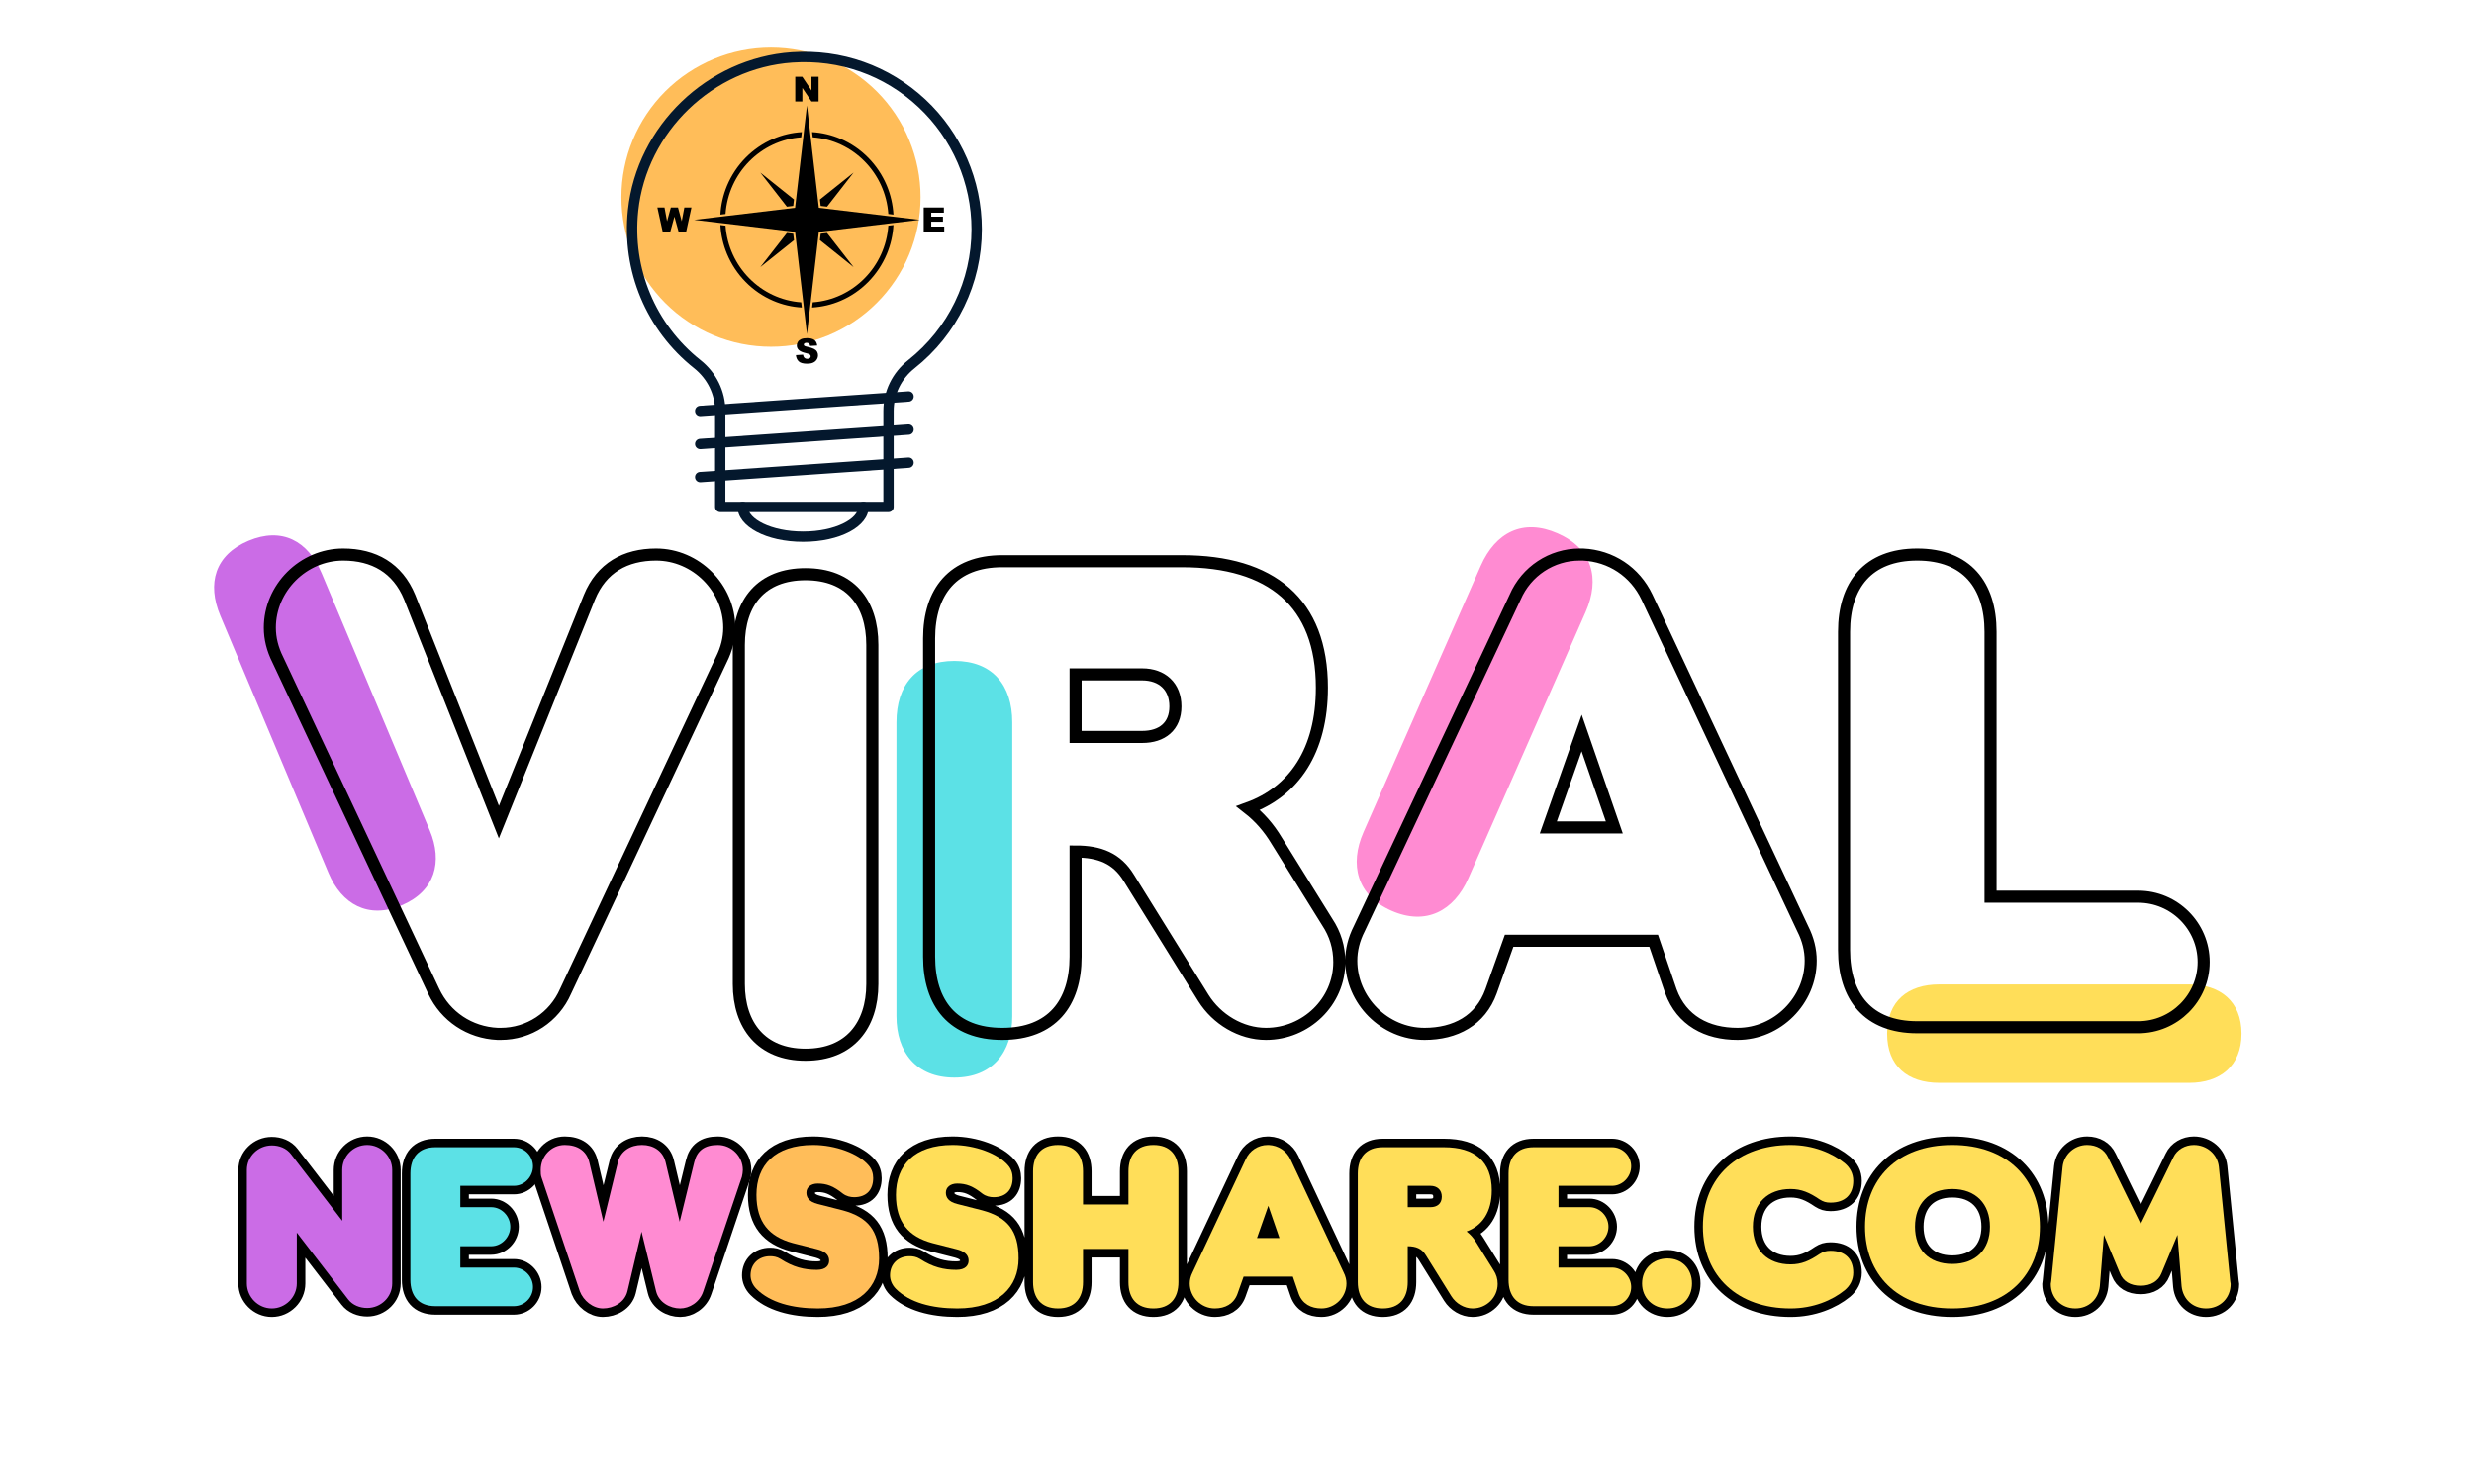 <svg xmlns="http://www.w3.org/2000/svg" xmlns:xlink="http://www.w3.org/1999/xlink" width="500" zoomAndPan="magnify" viewBox="0 0 375 225" height="300" preserveAspectRatio="xMidYMid meet" version="1.0"><defs><g/><clipPath id="66b06d8e7a"><path d="M 94.121 7.223 L 140 7.223 L 140 53 L 94.121 53 Z M 94.121 7.223 " clip-rule="nonzero"/></clipPath><clipPath id="2f2139905d"><path d="M 95 7.223 L 148.871 7.223 L 148.871 78 L 95 78 Z M 95 7.223 " clip-rule="nonzero"/></clipPath><clipPath id="fe7c37fb04"><path d="M 111 76 L 132 76 L 132 82.223 L 111 82.223 Z M 111 76 " clip-rule="nonzero"/></clipPath><clipPath id="76b33a9af1"><path d="M 120 11.645 L 125 11.645 L 125 16 L 120 16 Z M 120 11.645 " clip-rule="nonzero"/></clipPath><clipPath id="d829c319ea"><path d="M 120.574 51.227 L 124 51.227 L 124 55.145 L 120.574 55.145 Z M 120.574 51.227 " clip-rule="nonzero"/></clipPath><clipPath id="124e2aa88c"><path d="M 99.629 31 L 105 31 L 105 36 L 99.629 36 Z M 99.629 31 " clip-rule="nonzero"/></clipPath><clipPath id="ca058beb8e"><path d="M 140 31.438 L 143.125 31.438 L 143.125 35.262 L 140 35.262 Z M 140 31.438 " clip-rule="nonzero"/></clipPath></defs><g clip-path="url(#66b06d8e7a)"><path fill="#ffbd59" d="M 139.535 29.898 C 139.535 30.641 139.5 31.383 139.426 32.121 C 139.355 32.859 139.246 33.594 139.102 34.32 C 138.957 35.051 138.777 35.77 138.559 36.48 C 138.344 37.191 138.094 37.891 137.809 38.574 C 137.527 39.262 137.211 39.934 136.859 40.586 C 136.508 41.242 136.129 41.879 135.715 42.496 C 135.301 43.113 134.859 43.707 134.391 44.281 C 133.918 44.855 133.422 45.406 132.895 45.93 C 132.371 46.457 131.82 46.953 131.246 47.426 C 130.672 47.895 130.078 48.34 129.461 48.75 C 128.844 49.164 128.207 49.543 127.551 49.895 C 126.895 50.246 126.227 50.562 125.539 50.848 C 124.852 51.129 124.156 51.379 123.445 51.594 C 122.734 51.812 122.016 51.992 121.285 52.137 C 120.559 52.281 119.824 52.391 119.086 52.461 C 118.348 52.535 117.605 52.57 116.863 52.57 C 116.121 52.57 115.379 52.535 114.641 52.461 C 113.902 52.391 113.168 52.281 112.438 52.137 C 111.711 51.992 110.992 51.812 110.281 51.594 C 109.57 51.379 108.871 51.129 108.188 50.848 C 107.5 50.562 106.828 50.246 106.176 49.895 C 105.52 49.543 104.883 49.164 104.266 48.75 C 103.648 48.34 103.051 47.895 102.477 47.426 C 101.906 46.953 101.355 46.457 100.828 45.93 C 100.305 45.406 99.805 44.855 99.336 44.281 C 98.863 43.707 98.422 43.113 98.012 42.496 C 97.598 41.879 97.215 41.242 96.867 40.586 C 96.516 39.934 96.199 39.262 95.914 38.574 C 95.629 37.891 95.379 37.191 95.164 36.48 C 94.949 35.77 94.77 35.051 94.625 34.32 C 94.48 33.594 94.371 32.859 94.297 32.121 C 94.227 31.383 94.188 30.641 94.188 29.898 C 94.188 29.156 94.227 28.414 94.297 27.676 C 94.371 26.938 94.48 26.203 94.625 25.477 C 94.77 24.746 94.949 24.027 95.164 23.316 C 95.379 22.605 95.629 21.906 95.914 21.223 C 96.199 20.535 96.516 19.863 96.867 19.211 C 97.215 18.555 97.598 17.918 98.012 17.301 C 98.422 16.684 98.863 16.09 99.336 15.516 C 99.805 14.941 100.305 14.391 100.828 13.867 C 101.355 13.34 101.906 12.844 102.477 12.371 C 103.051 11.898 103.648 11.457 104.266 11.047 C 104.883 10.633 105.52 10.25 106.176 9.902 C 106.828 9.551 107.5 9.234 108.188 8.949 C 108.871 8.668 109.57 8.418 110.281 8.199 C 110.992 7.984 111.711 7.805 112.438 7.66 C 113.168 7.516 113.902 7.406 114.641 7.332 C 115.379 7.262 116.121 7.223 116.863 7.223 C 117.605 7.223 118.348 7.262 119.086 7.332 C 119.824 7.406 120.559 7.516 121.285 7.66 C 122.016 7.805 122.734 7.984 123.445 8.199 C 124.156 8.418 124.852 8.668 125.539 8.949 C 126.227 9.234 126.895 9.551 127.551 9.902 C 128.207 10.25 128.844 10.633 129.461 11.047 C 130.078 11.457 130.672 11.898 131.246 12.371 C 131.82 12.844 132.371 13.34 132.895 13.867 C 133.422 14.391 133.918 14.941 134.391 15.516 C 134.859 16.09 135.301 16.684 135.715 17.301 C 136.129 17.918 136.508 18.555 136.859 19.211 C 137.211 19.863 137.527 20.535 137.809 21.223 C 138.094 21.906 138.344 22.605 138.559 23.316 C 138.777 24.027 138.957 24.746 139.102 25.477 C 139.246 26.203 139.355 26.938 139.426 27.676 C 139.5 28.414 139.535 29.156 139.535 29.898 Z M 139.535 29.898 " fill-opacity="1" fill-rule="nonzero"/></g><g clip-path="url(#2f2139905d)"><path fill="#04182d" d="M 134.676 77.648 L 109.168 77.648 C 108.738 77.648 108.387 77.297 108.387 76.867 L 108.387 62.301 C 108.387 59.793 107.223 57.43 105.199 55.82 C 97.941 50.051 94.195 41.078 95.18 31.812 C 96.535 19.078 107.211 8.809 120.012 7.922 C 127.562 7.402 134.762 9.945 140.273 15.086 C 145.707 20.156 148.824 27.328 148.824 34.758 C 148.824 43.02 145.105 50.703 138.621 55.844 C 136.613 57.434 135.461 59.785 135.461 62.301 L 135.461 76.867 C 135.461 77.297 135.109 77.648 134.676 77.648 Z M 109.953 76.082 L 133.895 76.082 L 133.895 62.301 C 133.895 59.305 135.262 56.504 137.645 54.613 C 143.75 49.773 147.254 42.535 147.254 34.758 C 147.254 27.762 144.32 21.008 139.203 16.234 C 134.016 11.391 127.242 9 120.121 9.488 C 108.066 10.324 98.016 19.992 96.742 31.98 C 95.812 40.707 99.34 49.16 106.176 54.594 C 108.578 56.5 109.953 59.309 109.953 62.301 Z M 109.953 76.082 " fill-opacity="1" fill-rule="nonzero"/></g><g clip-path="url(#fe7c37fb04)"><path fill="#04182d" d="M 121.734 82.152 C 116.164 82.152 111.801 79.832 111.801 76.867 C 111.801 76.434 112.152 76.082 112.582 76.082 C 113.016 76.082 113.367 76.434 113.367 76.867 C 113.367 78.625 116.805 80.586 121.734 80.586 C 126.66 80.586 130.098 78.625 130.098 76.867 C 130.098 76.434 130.449 76.082 130.883 76.082 C 131.316 76.082 131.668 76.434 131.668 76.867 C 131.668 79.832 127.305 82.152 121.734 82.152 Z M 121.734 82.152 " fill-opacity="1" fill-rule="nonzero"/></g><path fill="#04182d" d="M 106.133 63.086 C 105.723 63.086 105.379 62.77 105.352 62.355 C 105.32 61.922 105.648 61.547 106.078 61.52 L 137.66 59.332 C 138.105 59.305 138.469 59.629 138.496 60.059 C 138.527 60.492 138.199 60.867 137.77 60.895 L 106.188 63.086 C 106.168 63.086 106.152 63.086 106.133 63.086 Z M 106.133 63.086 " fill-opacity="1" fill-rule="nonzero"/><path fill="#04182d" d="M 106.133 68.102 C 105.723 68.102 105.379 67.785 105.352 67.375 C 105.32 66.941 105.648 66.566 106.078 66.535 L 137.66 64.348 C 138.105 64.324 138.469 64.645 138.496 65.078 C 138.527 65.508 138.199 65.883 137.77 65.914 L 106.188 68.102 C 106.168 68.102 106.152 68.102 106.133 68.102 Z M 106.133 68.102 " fill-opacity="1" fill-rule="nonzero"/><path fill="#04182d" d="M 106.133 73.121 C 105.723 73.121 105.379 72.805 105.352 72.391 C 105.32 71.957 105.648 71.586 106.078 71.555 L 137.66 69.367 C 138.105 69.336 138.469 69.66 138.496 70.094 C 138.527 70.527 138.199 70.902 137.77 70.93 L 106.188 73.121 C 106.168 73.121 106.152 73.121 106.133 73.121 Z M 106.133 73.121 " fill-opacity="1" fill-rule="nonzero"/><path stroke-linecap="butt" transform="matrix(0.496, 0, 0, 0.496, 94.121, 58.21)" fill="none" stroke-linejoin="miter" d="M 56.399 58.167 C 42.953 58.167 36.025 66.734 36.025 79.786 L 36.025 183.427 C 36.025 196.077 42.953 205.046 56.399 205.046 C 69.892 205.046 76.82 196.077 76.82 183.427 L 76.82 79.786 C 76.82 66.734 69.892 58.167 56.399 58.167 Z M 56.399 58.167 " stroke="#000000" stroke-width="3.698" stroke-opacity="1" stroke-miterlimit="4"/><g fill="#ffde59" fill-opacity="1"><g transform="translate(339.017, 167.166)"><g><path d="M -52.973 -10.445 C -52.973 -5.52 -49.84 -2.984 -45.066 -2.984 L -7.164 -2.984 C -2.535 -2.984 0.746 -5.52 0.746 -10.445 C 0.746 -15.371 -2.535 -17.906 -7.164 -17.906 L -45.066 -17.906 C -49.84 -17.906 -52.973 -15.371 -52.973 -10.445 Z M -52.973 -10.445 "/></g></g></g><g fill="#5ce1e6" fill-opacity="1"><g transform="translate(132.374, 162.5)"><g><path d="M 12.285 -62.293 C 6.492 -62.293 3.508 -58.609 3.508 -52.992 L 3.508 -8.422 C 3.508 -2.984 6.492 0.879 12.285 0.879 C 18.074 0.879 21.059 -2.984 21.059 -8.422 L 21.059 -52.992 C 21.059 -58.609 18.074 -62.293 12.285 -62.293 Z M 12.285 -62.293 "/></g></g></g><g fill="#ff8bd2" fill-opacity="1"><g transform="translate(200.143, 132.391)"><g><path d="M 35.957 -51.52 C 30.711 -53.828 26.539 -51.68 24.301 -46.594 L 6.535 -6.23 C 4.367 -1.301 5.531 3.383 10.773 5.691 C 16.02 8 20.258 5.691 22.426 0.766 L 40.195 -39.598 C 42.434 -44.684 41.199 -49.211 35.957 -51.52 Z M 35.957 -51.52 "/></g></g></g><g fill="#cb6ce6" fill-opacity="1"><g transform="translate(49.819, 141.01)"><g><path d="M -12.164 -59.008 C -17.227 -56.879 -18.484 -52.559 -16.418 -47.645 L -0.027 -8.66 C 1.973 -3.898 6 -1.621 11.066 -3.75 C 16.133 -5.879 17.32 -10.352 15.32 -15.109 L -1.066 -54.098 C -3.133 -59.012 -7.098 -61.137 -12.164 -59.008 Z M -12.164 -59.008 "/></g></g></g><path stroke-linecap="butt" transform="matrix(0.496, 0, 0, 0.496, 39.889, 55.554)" fill="none" stroke-linejoin="miter" d="M 24.444 57.519 C 12.22 57.519 2.037 67.702 2.037 79.871 C 2.037 83.15 2.833 86.381 4.472 89.66 L 52.123 191.023 C 55.749 198.723 63.102 203.641 71.646 204.035 C 72.04 204.035 72.245 204.035 72.639 204.035 C 81.182 204.035 88.938 198.968 92.413 191.023 L 140.009 89.66 C 141.649 86.381 142.445 83.15 142.445 79.871 C 142.445 67.702 132.262 57.519 120.085 57.519 C 110.698 57.519 103.392 61.586 99.719 70.532 L 72.04 139.297 L 44.77 70.532 C 41.089 61.586 33.783 57.519 24.444 57.519 Z M 300.988 135.026 C 315.001 129.958 323.545 117.537 323.545 98.211 C 323.545 72.171 308.097 59.553 280.819 59.553 L 225.87 59.553 C 210.808 59.553 203.51 68.892 203.51 83.15 L 203.51 180.438 C 203.51 194.696 210.808 204.035 225.87 204.035 C 240.971 204.035 248.277 194.696 248.277 180.438 L 248.277 148.29 C 255.575 148.29 260.895 150.331 264.568 156.392 L 287.329 193.057 C 291.404 199.567 298.757 204.035 306.458 204.035 C 318.682 204.035 328.865 194.247 328.865 182.078 C 328.865 177.554 327.619 173.534 325.184 169.854 L 309.736 145.011 C 307.301 140.937 304.416 137.705 300.988 135.026 Z M 248.277 113.265 L 248.277 94.137 L 268.642 94.137 C 274.703 94.137 278.778 97.809 278.778 103.925 C 278.778 110.034 274.703 113.265 268.642 113.265 Z M 403.321 57.519 C 402.926 57.519 402.729 57.519 402.327 57.519 C 393.784 57.519 386.029 62.587 382.6 70.532 L 334.957 171.887 C 333.318 175.118 332.522 178.397 332.522 181.629 C 332.522 193.853 342.704 204.035 354.928 204.035 C 364.268 204.035 372.023 199.961 375.247 191.023 L 380.764 175.568 L 424.931 175.568 L 430.204 191.023 C 433.483 199.961 441.183 204.035 450.57 204.035 C 462.747 204.035 472.929 193.853 472.929 181.629 C 472.929 178.397 472.133 175.118 470.494 171.887 L 422.898 70.532 C 419.225 62.784 411.872 57.914 403.321 57.519 Z M 412.912 140.937 L 392.736 140.937 L 402.926 112.067 Z M 505.472 57.519 C 490.418 57.519 483.12 66.859 483.12 81.117 L 483.12 178.397 C 483.12 192.663 490.418 202.002 505.472 202.002 L 573.047 202.002 C 584.026 202.002 593.019 193.057 593.019 182.078 C 593.019 171.044 584.026 162.106 573.047 162.106 L 527.887 162.106 L 527.887 81.117 C 527.887 66.859 520.581 57.519 505.472 57.519 Z M 505.472 57.519 " stroke="#000000" stroke-width="3.689" stroke-opacity="1" stroke-miterlimit="4"/><path fill="#000000" d="M 124.281 36.414 L 129.387 40.5 L 125.355 35.324 L 124.395 35.438 L 124.281 36.414 " fill-opacity="1" fill-rule="nonzero"/><path fill="#000000" d="M 120.348 30.246 L 115.246 26.164 L 119.273 31.336 L 120.238 31.223 L 120.348 30.246 " fill-opacity="1" fill-rule="nonzero"/><path fill="#000000" d="M 119.277 35.324 L 115.246 40.5 L 120.352 36.418 L 120.238 35.438 L 119.277 35.324 " fill-opacity="1" fill-rule="nonzero"/><path fill="#000000" d="M 125.359 31.336 L 129.387 26.164 L 124.281 30.25 L 124.395 31.223 L 125.359 31.336 " fill-opacity="1" fill-rule="nonzero"/><path fill="#000000" d="M 109.973 34.215 L 109.195 34.121 C 109.281 35.641 109.621 37.113 110.203 38.512 C 110.535 39.301 110.941 40.062 111.418 40.777 C 111.887 41.48 112.426 42.145 113.02 42.746 C 113.613 43.352 114.27 43.898 114.965 44.375 C 115.668 44.855 116.418 45.27 117.195 45.602 C 118.578 46.195 120.035 46.539 121.535 46.625 L 121.445 45.836 C 115.316 45.406 110.402 40.426 109.973 34.215 " fill-opacity="1" fill-rule="nonzero"/><path fill="#000000" d="M 123.188 45.836 L 123.094 46.625 C 124.59 46.535 126.043 46.195 127.426 45.602 C 128.203 45.27 128.953 44.855 129.656 44.375 C 130.352 43.898 131.008 43.352 131.602 42.746 C 132.195 42.145 132.734 41.48 133.203 40.777 C 133.68 40.062 134.086 39.301 134.418 38.512 C 135 37.113 135.34 35.641 135.426 34.121 L 134.648 34.215 C 134.219 40.422 129.312 45.398 123.188 45.836 " fill-opacity="1" fill-rule="nonzero"/><path fill="#000000" d="M 121.445 20.82 L 121.535 20.031 C 120.035 20.117 118.578 20.461 117.195 21.055 C 116.418 21.387 115.668 21.801 114.965 22.281 C 114.27 22.758 113.613 23.309 113.02 23.91 C 112.426 24.512 111.887 25.176 111.418 25.879 C 110.941 26.594 110.535 27.355 110.203 28.145 C 109.621 29.543 109.281 31.02 109.195 32.539 L 109.973 32.449 C 110.398 26.234 115.312 21.25 121.445 20.82 " fill-opacity="1" fill-rule="nonzero"/><path fill="#000000" d="M 134.648 32.445 L 135.426 32.539 C 135.34 31.02 135 29.543 134.418 28.145 C 134.086 27.355 133.68 26.594 133.203 25.879 C 132.734 25.176 132.195 24.512 131.602 23.91 C 131.008 23.309 130.352 22.758 129.656 22.281 C 128.953 21.801 128.203 21.387 127.426 21.055 C 126.043 20.465 124.59 20.121 123.094 20.031 L 123.188 20.82 C 129.312 21.258 134.219 26.234 134.648 32.445 " fill-opacity="1" fill-rule="nonzero"/><path fill="#000000" d="M 139.406 33.332 L 135.441 32.855 L 134.668 32.766 L 125.336 31.652 L 124.117 31.504 L 123.973 30.27 L 122.84 20.504 L 122.781 20.016 L 122.316 16.004 L 121.848 20.016 L 121.797 20.48 L 120.66 30.266 L 120.516 31.504 L 119.297 31.652 L 109.953 32.766 L 109.672 32.801 L 105.223 33.332 L 109.18 33.805 L 109.953 33.895 L 119.297 35.012 L 120.516 35.156 L 120.66 36.391 L 122.316 50.66 L 122.855 45.992 L 122.875 45.855 L 123.973 36.391 L 124.117 35.156 L 125.336 35.012 L 134.664 33.895 L 135.441 33.805 L 139.406 33.332 " fill-opacity="1" fill-rule="nonzero"/><g clip-path="url(#76b33a9af1)"><path fill="#000000" d="M 120.543 11.645 L 121.609 11.645 L 123 13.719 L 123 11.645 L 124.078 11.645 L 124.078 15.391 L 123 15.391 L 121.617 13.332 L 121.617 15.391 L 120.543 15.391 L 120.543 11.645 " fill-opacity="1" fill-rule="nonzero"/></g><g clip-path="url(#d829c319ea)"><path fill="#000000" d="M 120.641 53.84 L 121.727 53.773 C 121.75 53.949 121.797 54.086 121.871 54.18 C 121.988 54.332 122.156 54.406 122.375 54.406 C 122.535 54.406 122.66 54.367 122.75 54.293 C 122.84 54.215 122.883 54.125 122.883 54.023 C 122.883 53.926 122.84 53.836 122.758 53.762 C 122.672 53.684 122.477 53.613 122.172 53.543 C 121.672 53.43 121.316 53.277 121.102 53.09 C 120.887 52.902 120.777 52.66 120.777 52.367 C 120.777 52.176 120.832 51.992 120.945 51.82 C 121.055 51.648 121.219 51.516 121.441 51.418 C 121.66 51.32 121.965 51.27 122.348 51.27 C 122.82 51.27 123.18 51.359 123.43 51.539 C 123.676 51.715 123.824 52 123.871 52.387 L 122.793 52.449 C 122.766 52.281 122.707 52.16 122.613 52.082 C 122.523 52.008 122.395 51.969 122.234 51.969 C 122.102 51.969 122.004 51.996 121.934 52.055 C 121.867 52.109 121.836 52.18 121.836 52.262 C 121.836 52.32 121.863 52.375 121.918 52.422 C 121.973 52.473 122.098 52.52 122.301 52.562 C 122.801 52.668 123.156 52.781 123.371 52.891 C 123.59 53.004 123.746 53.141 123.844 53.309 C 123.941 53.473 123.992 53.656 123.992 53.859 C 123.992 54.102 123.926 54.324 123.793 54.523 C 123.664 54.727 123.48 54.883 123.246 54.984 C 123.012 55.09 122.715 55.145 122.355 55.145 C 121.727 55.145 121.293 55.02 121.051 54.777 C 120.809 54.531 120.672 54.219 120.641 53.84 " fill-opacity="1" fill-rule="nonzero"/></g><g clip-path="url(#124e2aa88c)"><path fill="#000000" d="M 99.641 31.457 L 100.723 31.457 L 101.113 33.551 L 101.684 31.457 L 102.766 31.457 L 103.336 33.551 L 103.73 31.457 L 104.809 31.457 L 103.992 35.199 L 102.875 35.199 L 102.227 32.844 L 101.582 35.199 L 100.461 35.199 L 99.641 31.457 " fill-opacity="1" fill-rule="nonzero"/></g><g clip-path="url(#ca058beb8e)"><path fill="#000000" d="M 140.012 31.457 L 143.07 31.457 L 143.07 32.254 L 141.156 32.254 L 141.156 32.852 L 142.93 32.852 L 142.93 33.613 L 141.156 33.613 L 141.156 34.352 L 143.125 34.352 L 143.125 35.199 L 140.012 35.199 L 140.012 31.457 " fill-opacity="1" fill-rule="nonzero"/></g><path stroke-linecap="butt" transform="matrix(0.75, 0, 0, 0.75, -23.714, 164.289)" fill="none" stroke-linejoin="miter" d="M 86.551 12.5 C 83.806 12.5 81.509 14.709 81.509 17.454 L 81.509 40.407 C 81.509 43.162 83.806 45.459 86.551 45.459 C 89.311 45.459 91.608 43.162 91.608 40.407 L 91.608 30.131 L 101.983 43.62 C 102.9 44.818 104.369 45.37 105.837 45.37 C 108.582 45.37 110.879 43.162 110.879 40.407 L 110.879 17.454 C 110.879 14.709 108.582 12.412 105.837 12.412 C 102.994 12.412 100.785 14.709 100.785 17.454 L 100.785 27.745 L 90.405 14.25 C 89.499 13.053 88.02 12.5 86.551 12.5 Z M 86.551 12.5 " stroke="#000000" stroke-width="3.443" stroke-opacity="1" stroke-miterlimit="4"/><path stroke-linecap="butt" transform="matrix(0.75, 0, 0, 0.75, -23.714, 164.289)" fill="none" stroke-linejoin="miter" d="M 119.598 12.87 C 116.202 12.87 114.556 14.98 114.556 18.193 L 114.556 39.678 C 114.556 42.891 116.202 45 119.598 45 L 135.488 45 C 137.598 45 139.343 43.25 139.343 41.146 C 139.343 39.037 137.598 37.198 135.488 37.198 L 124.655 37.198 L 124.655 32.886 L 130.895 32.886 C 133.004 32.886 134.749 31.047 134.749 28.933 C 134.749 26.823 133.004 24.985 130.895 24.985 L 124.655 24.985 L 124.655 20.672 L 135.488 20.672 C 137.598 20.672 139.343 18.834 139.343 16.73 C 139.343 14.61 137.598 12.87 135.488 12.87 Z M 119.598 12.87 " stroke="#000000" stroke-width="3.443" stroke-opacity="1" stroke-miterlimit="4"/><path stroke-linecap="butt" transform="matrix(0.75, 0, 0, 0.75, -23.714, 164.289)" fill="none" stroke-linejoin="miter" d="M 145.759 12.412 C 143.004 12.412 140.895 14.709 140.895 17.454 C 140.895 18.016 140.895 18.563 141.077 19.026 L 148.785 41.974 C 149.525 43.901 151.452 45.459 153.468 45.459 C 155.587 45.459 157.874 44.261 158.436 41.974 L 161.28 29.948 L 164.218 41.974 C 164.764 44.261 167.061 45.459 169.082 45.459 C 170.916 45.459 173.025 44.261 173.764 41.974 L 181.561 18.834 C 181.655 18.375 181.744 17.917 181.744 17.454 C 181.744 14.709 179.457 12.412 176.702 12.412 C 173.942 12.412 172.478 13.599 171.926 15.896 L 168.988 27.922 L 166.145 15.896 C 165.593 13.599 163.666 12.412 161.369 12.412 C 159.072 12.412 157.056 13.599 156.509 15.896 L 153.561 27.922 L 150.723 15.896 C 150.166 13.599 148.337 12.412 145.759 12.412 Z M 145.759 12.412 " stroke="#000000" stroke-width="3.443" stroke-opacity="1" stroke-miterlimit="4"/><path stroke-linecap="butt" transform="matrix(0.75, 0, 0, 0.75, -23.714, 164.289)" fill="none" stroke-linejoin="miter" d="M 195.973 12.412 C 188.166 12.412 184.499 16.537 184.499 22.511 C 184.499 28.011 187.067 30.959 191.843 32.235 L 196.895 33.526 C 198.91 34.073 199.192 35.084 199.192 35.823 C 199.192 36.74 198.541 37.662 196.702 37.662 C 194.139 37.662 191.931 37.099 189.363 35.454 C 188.624 34.995 187.895 34.901 187.259 34.901 C 184.962 34.901 183.301 36.459 183.301 38.756 C 183.301 39.678 183.671 40.688 184.499 41.516 C 187.259 44.261 191.749 45.459 196.895 45.459 C 205.332 45.459 209.291 41.058 209.291 35.365 C 209.291 29.672 206.988 27.006 201.936 25.625 L 196.895 24.349 C 195.056 23.886 194.598 22.969 194.598 22.053 C 194.598 20.954 195.514 20.214 196.895 20.214 C 198.733 20.214 200.098 20.761 201.936 22.23 C 202.676 22.792 203.504 22.969 204.233 22.969 C 206.801 22.969 208.087 21.412 208.087 19.115 C 208.087 18.193 207.822 17.276 207.171 16.537 C 205.155 14.151 200.468 12.412 195.973 12.412 Z M 195.973 12.412 " stroke="#000000" stroke-width="3.443" stroke-opacity="1" stroke-miterlimit="4"/><path stroke-linecap="butt" transform="matrix(0.75, 0, 0, 0.75, -23.714, 164.289)" fill="none" stroke-linejoin="miter" d="M 224.16 12.412 C 216.353 12.412 212.686 16.537 212.686 22.511 C 212.686 28.011 215.254 30.959 220.03 32.235 L 225.082 33.526 C 227.098 34.073 227.379 35.084 227.379 35.823 C 227.379 36.74 226.728 37.662 224.889 37.662 C 222.327 37.662 220.119 37.099 217.551 35.454 C 216.811 34.995 216.082 34.901 215.447 34.901 C 213.15 34.901 211.488 36.459 211.488 38.756 C 211.488 39.678 211.858 40.688 212.686 41.516 C 215.447 44.261 219.936 45.459 225.082 45.459 C 233.52 45.459 237.478 41.058 237.478 35.365 C 237.478 29.672 235.176 27.006 230.124 25.625 L 225.082 24.349 C 223.244 23.886 222.785 22.969 222.785 22.053 C 222.785 20.954 223.702 20.214 225.082 20.214 C 226.921 20.214 228.285 20.761 230.124 22.23 C 230.863 22.792 231.692 22.969 232.421 22.969 C 234.988 22.969 236.275 21.412 236.275 19.115 C 236.275 18.193 236.009 17.276 235.358 16.537 C 233.343 14.151 228.655 12.412 224.16 12.412 Z M 259.681 24.438 L 250.504 24.438 L 250.504 17.735 C 250.504 14.521 248.853 12.412 245.447 12.412 C 242.051 12.412 240.405 14.521 240.405 17.735 L 240.405 40.136 C 240.405 43.355 242.051 45.459 245.447 45.459 C 248.853 45.459 250.504 43.355 250.504 40.136 L 250.504 33.438 L 259.681 33.438 L 259.681 40.136 C 259.681 43.355 261.337 45.459 264.733 45.459 C 268.129 45.459 269.775 43.355 269.775 40.136 L 269.775 17.735 C 269.775 14.521 268.129 12.412 264.733 12.412 C 261.337 12.412 259.681 14.521 259.681 17.735 Z M 288.035 12.412 C 287.947 12.412 287.9 12.412 287.811 12.412 C 285.884 12.412 284.139 13.558 283.363 15.349 L 272.619 38.209 C 272.249 38.938 272.067 39.678 272.067 40.407 C 272.067 43.162 274.363 45.459 277.124 45.459 C 279.228 45.459 280.978 44.542 281.707 42.521 L 282.947 39.037 L 292.91 39.037 L 294.098 42.521 C 294.837 44.542 296.577 45.459 298.692 45.459 C 301.442 45.459 303.738 43.162 303.738 40.407 C 303.738 39.678 303.556 38.938 303.186 38.209 L 292.452 15.349 C 291.624 13.599 289.962 12.5 288.035 12.412 Z M 290.202 31.23 L 285.65 31.23 L 287.947 24.719 Z M 328.014 29.896 C 331.176 28.75 333.103 25.948 333.103 21.589 C 333.103 15.719 329.619 12.87 323.468 12.87 L 311.072 12.87 C 307.676 12.87 306.03 14.98 306.03 18.193 L 306.03 40.136 C 306.03 43.355 307.676 45.459 311.072 45.459 C 314.478 45.459 316.124 43.355 316.124 40.136 L 316.124 32.886 C 317.775 32.886 318.973 33.344 319.801 34.714 L 324.931 42.985 C 325.853 44.448 327.509 45.459 329.249 45.459 C 332.004 45.459 334.301 43.25 334.301 40.506 C 334.301 39.485 334.02 38.579 333.473 37.75 L 329.988 32.146 C 329.436 31.23 328.791 30.5 328.014 29.896 Z M 316.124 24.985 L 316.124 20.672 L 320.718 20.672 C 322.087 20.672 323.004 21.5 323.004 22.881 C 323.004 24.256 322.087 24.985 320.718 24.985 Z M 341.541 12.87 C 338.15 12.87 336.499 14.98 336.499 18.193 L 336.499 39.678 C 336.499 42.891 338.15 45 341.541 45 L 357.431 45 C 359.541 45 361.285 43.25 361.285 41.146 C 361.285 39.037 359.541 37.198 357.431 37.198 L 346.598 37.198 L 346.598 32.886 L 352.837 32.886 C 354.947 32.886 356.692 31.047 356.692 28.933 C 356.692 26.823 354.947 24.985 352.837 24.985 L 346.598 24.985 L 346.598 20.672 L 357.431 20.672 C 359.541 20.672 361.285 18.834 361.285 16.73 C 361.285 14.61 359.541 12.87 357.431 12.87 Z M 363.478 40.407 C 363.478 43.355 365.686 45.459 368.624 45.459 C 371.556 45.459 373.577 43.355 373.577 40.407 C 373.577 37.469 371.556 35.365 368.624 35.365 C 365.686 35.365 363.478 37.469 363.478 40.407 Z M 393.494 12.412 C 382.942 12.412 375.78 18.834 375.78 28.933 C 375.78 39.037 382.942 45.459 393.494 45.459 C 398.093 45.459 401.947 43.813 404.421 41.782 C 405.52 40.865 406.171 39.678 406.171 38.209 C 406.171 35.454 404.509 33.808 401.577 33.808 C 400.655 33.808 400.108 33.985 399.369 34.443 C 397.353 35.823 395.702 36.553 393.494 36.553 C 388.91 36.553 385.874 33.704 385.874 28.933 C 385.874 24.157 388.91 21.313 393.494 21.313 C 395.702 21.313 397.353 22.053 399.369 23.428 C 400.108 23.886 400.655 24.068 401.577 24.068 C 404.509 24.068 406.171 22.422 406.171 19.662 C 406.171 18.193 405.52 16.995 404.421 16.089 C 401.947 14.058 398.093 12.412 393.494 12.412 Z M 426.166 21.313 C 430.942 21.313 433.791 24.349 433.791 28.933 C 433.791 33.526 430.942 36.459 426.166 36.459 C 421.395 36.459 418.65 33.526 418.65 28.933 C 418.65 24.349 421.395 21.313 426.166 21.313 Z M 426.166 12.412 C 414.973 12.412 408.541 19.381 408.541 28.933 C 408.541 38.48 414.973 45.459 426.166 45.459 C 437.374 45.459 443.884 38.48 443.884 28.933 C 443.884 19.381 437.374 12.412 426.166 12.412 Z M 453.431 12.412 C 450.853 12.412 448.749 14.339 448.468 16.818 L 446.171 39.948 C 446.171 40.136 446.082 40.318 446.082 40.506 C 446.082 43.355 448.197 45.459 451.046 45.459 C 453.702 45.459 455.718 43.62 455.999 40.964 L 456.827 30.589 L 460.035 38.297 C 460.681 39.948 462.15 40.865 464.259 40.865 C 466.285 40.865 467.843 39.948 468.483 38.297 L 471.697 30.589 L 472.53 40.964 C 472.796 43.62 474.811 45.459 477.483 45.459 C 480.327 45.459 482.436 43.355 482.436 40.506 C 482.436 40.318 482.343 40.136 482.343 39.948 L 480.046 16.818 C 479.78 14.25 477.572 12.412 475.004 12.412 C 473.254 12.412 471.608 13.334 470.869 14.891 L 464.259 28.381 L 457.645 14.891 C 456.916 13.334 455.358 12.412 453.431 12.412 Z M 453.431 12.412 " stroke="#000000" stroke-width="3.443" stroke-opacity="1" stroke-miterlimit="4"/><g fill="#cb6ce6" fill-opacity="1"><g transform="translate(36.04, 198.039)"><g><path d="M 5.164 -24.371 C 3.098 -24.371 1.379 -22.719 1.379 -20.656 L 1.379 -3.441 C 1.379 -1.379 3.098 0.344 5.164 0.344 C 7.23 0.344 8.949 -1.379 8.949 -3.441 L 8.949 -11.152 L 16.73 -1.031 C 17.418 -0.137 18.52 0.277 19.621 0.277 C 21.688 0.277 23.41 -1.379 23.41 -3.441 L 23.41 -20.656 C 23.41 -22.719 21.688 -24.441 19.621 -24.441 C 17.488 -24.441 15.836 -22.719 15.836 -20.656 L 15.836 -12.945 L 8.055 -23.066 C 7.367 -23.961 6.266 -24.371 5.164 -24.371 Z M 5.164 -24.371 "/></g></g></g><g fill="#5ce1e6" fill-opacity="1"><g transform="translate(60.825, 198.039)"><g><path d="M 5.164 -24.098 C 2.617 -24.098 1.379 -22.516 1.379 -20.105 L 1.379 -3.992 C 1.379 -1.582 2.617 0 5.164 0 L 17.074 0 C 18.66 0 19.965 -1.309 19.965 -2.891 C 19.965 -4.477 18.66 -5.852 17.074 -5.852 L 8.949 -5.852 L 8.949 -9.09 L 13.633 -9.09 C 15.215 -9.09 16.523 -10.465 16.523 -12.047 C 16.523 -13.633 15.215 -15.008 13.633 -15.008 L 8.949 -15.008 L 8.949 -18.246 L 17.074 -18.246 C 18.66 -18.246 19.965 -19.621 19.965 -21.207 C 19.965 -22.789 18.66 -24.098 17.074 -24.098 Z M 5.164 -24.098 "/></g></g></g><g fill="#ff8bd2" fill-opacity="1"><g transform="translate(81.614, 198.039)"><g><path d="M 3.992 -24.441 C 1.93 -24.441 0.344 -22.719 0.344 -20.656 C 0.344 -20.242 0.344 -19.828 0.48 -19.484 L 6.266 -2.273 C 6.816 -0.828 8.262 0.344 9.777 0.344 C 11.359 0.344 13.082 -0.551 13.496 -2.273 L 15.629 -11.293 L 17.832 -2.273 C 18.246 -0.551 19.965 0.344 21.48 0.344 C 22.859 0.344 24.441 -0.551 24.992 -2.273 L 30.844 -19.621 C 30.914 -19.965 30.984 -20.312 30.984 -20.656 C 30.984 -22.719 29.262 -24.441 27.195 -24.441 C 25.129 -24.441 24.027 -23.547 23.617 -21.824 L 21.414 -12.805 L 19.277 -21.824 C 18.863 -23.547 17.418 -24.441 15.699 -24.441 C 13.977 -24.441 12.461 -23.547 12.047 -21.824 L 9.844 -12.805 L 7.711 -21.824 C 7.297 -23.547 5.922 -24.441 3.992 -24.441 Z M 3.992 -24.441 "/></g></g></g><g fill="#ffbd59" fill-opacity="1"><g transform="translate(112.938, 198.039)"><g><path d="M 10.328 -24.441 C 4.477 -24.441 1.723 -21.344 1.723 -16.867 C 1.723 -12.738 3.648 -10.535 7.23 -9.57 L 11.016 -8.605 C 12.531 -8.191 12.738 -7.438 12.738 -6.887 C 12.738 -6.195 12.254 -5.508 10.879 -5.508 C 8.949 -5.508 7.297 -5.922 5.371 -7.16 C 4.82 -7.504 4.27 -7.574 3.785 -7.574 C 2.066 -7.574 0.828 -6.402 0.828 -4.684 C 0.828 -3.992 1.102 -3.234 1.723 -2.617 C 3.785 -0.551 7.16 0.344 11.016 0.344 C 17.352 0.344 20.312 -2.961 20.312 -7.23 C 20.312 -11.496 18.59 -13.496 14.805 -14.527 L 11.016 -15.492 C 9.641 -15.836 9.293 -16.523 9.293 -17.211 C 9.293 -18.039 9.984 -18.59 11.016 -18.59 C 12.395 -18.59 13.426 -18.176 14.805 -17.074 C 15.355 -16.66 15.973 -16.523 16.523 -16.523 C 18.453 -16.523 19.414 -17.695 19.414 -19.414 C 19.414 -20.105 19.211 -20.793 18.727 -21.344 C 17.211 -23.133 13.699 -24.441 10.328 -24.441 Z M 10.328 -24.441 "/></g></g></g><g fill="#ffde59" fill-opacity="1"><g transform="translate(134.079, 198.039)"><g><path d="M 10.328 -24.441 C 4.477 -24.441 1.723 -21.344 1.723 -16.867 C 1.723 -12.738 3.648 -10.535 7.23 -9.57 L 11.016 -8.605 C 12.531 -8.191 12.738 -7.438 12.738 -6.887 C 12.738 -6.195 12.254 -5.508 10.879 -5.508 C 8.949 -5.508 7.297 -5.922 5.371 -7.16 C 4.82 -7.504 4.27 -7.574 3.785 -7.574 C 2.066 -7.574 0.828 -6.402 0.828 -4.684 C 0.828 -3.992 1.102 -3.234 1.723 -2.617 C 3.785 -0.551 7.16 0.344 11.016 0.344 C 17.352 0.344 20.312 -2.961 20.312 -7.23 C 20.312 -11.496 18.59 -13.496 14.805 -14.527 L 11.016 -15.492 C 9.641 -15.836 9.293 -16.523 9.293 -17.211 C 9.293 -18.039 9.984 -18.59 11.016 -18.59 C 12.395 -18.59 13.426 -18.176 14.805 -17.074 C 15.355 -16.66 15.973 -16.523 16.523 -16.523 C 18.453 -16.523 19.414 -17.695 19.414 -19.414 C 19.414 -20.105 19.211 -20.793 18.727 -21.344 C 17.211 -23.133 13.699 -24.441 10.328 -24.441 Z M 10.328 -24.441 "/></g></g></g><g fill="#ffde59" fill-opacity="1"><g transform="translate(155.212, 198.039)"><g><path d="M 15.836 -15.422 L 8.949 -15.422 L 8.949 -20.449 C 8.949 -22.859 7.711 -24.441 5.164 -24.441 C 2.617 -24.441 1.379 -22.859 1.379 -20.449 L 1.379 -3.648 C 1.379 -1.238 2.617 0.344 5.164 0.344 C 7.711 0.344 8.949 -1.238 8.949 -3.648 L 8.949 -8.676 L 15.836 -8.676 L 15.836 -3.648 C 15.836 -1.238 17.074 0.344 19.621 0.344 C 22.168 0.344 23.41 -1.238 23.41 -3.648 L 23.41 -20.449 C 23.41 -22.859 22.168 -24.441 19.621 -24.441 C 17.074 -24.441 15.836 -22.859 15.836 -20.449 Z M 15.836 -15.422 "/></g></g></g><g fill="#ffde59" fill-opacity="1"><g transform="translate(179.993, 198.039)"><g><path d="M 12.324 -24.441 C 12.254 -24.441 12.223 -24.441 12.152 -24.441 C 10.707 -24.441 9.398 -23.582 8.812 -22.238 L 0.758 -5.094 C 0.48 -4.543 0.344 -3.992 0.344 -3.441 C 0.344 -1.379 2.066 0.344 4.133 0.344 C 5.715 0.344 7.023 -0.344 7.574 -1.859 L 8.504 -4.477 L 15.973 -4.477 L 16.867 -1.859 C 17.418 -0.344 18.727 0.344 20.312 0.344 C 22.375 0.344 24.098 -1.379 24.098 -3.441 C 24.098 -3.992 23.961 -4.543 23.684 -5.094 L 15.629 -22.238 C 15.008 -23.547 13.77 -24.371 12.324 -24.441 Z M 13.941 -10.328 L 10.535 -10.328 L 12.254 -15.215 Z M 13.941 -10.328 "/></g></g></g><g fill="#ffde59" fill-opacity="1"><g transform="translate(204.429, 198.039)"><g><path d="M 17.867 -11.324 C 20.242 -12.188 21.688 -14.285 21.688 -17.559 C 21.688 -21.965 19.07 -24.098 14.457 -24.098 L 5.164 -24.098 C 2.617 -24.098 1.379 -22.516 1.379 -20.105 L 1.379 -3.648 C 1.379 -1.238 2.617 0.344 5.164 0.344 C 7.711 0.344 8.949 -1.238 8.949 -3.648 L 8.949 -9.09 C 10.191 -9.09 11.086 -8.742 11.703 -7.711 L 15.559 -1.516 C 16.25 -0.414 17.488 0.344 18.797 0.344 C 20.863 0.344 22.582 -1.309 22.582 -3.375 C 22.582 -4.133 22.375 -4.82 21.965 -5.438 L 19.348 -9.641 C 18.934 -10.328 18.453 -10.879 17.867 -11.324 Z M 8.949 -15.008 L 8.949 -18.246 L 12.395 -18.246 C 13.426 -18.246 14.113 -17.625 14.113 -16.594 C 14.113 -15.559 13.426 -15.008 12.395 -15.008 Z M 8.949 -15.008 "/></g></g></g><g fill="#ffde59" fill-opacity="1"><g transform="translate(227.283, 198.039)"><g><path d="M 5.164 -24.098 C 2.617 -24.098 1.379 -22.516 1.379 -20.105 L 1.379 -3.992 C 1.379 -1.582 2.617 0 5.164 0 L 17.074 0 C 18.66 0 19.965 -1.309 19.965 -2.891 C 19.965 -4.477 18.66 -5.852 17.074 -5.852 L 8.949 -5.852 L 8.949 -9.09 L 13.633 -9.09 C 15.215 -9.09 16.523 -10.465 16.523 -12.047 C 16.523 -13.633 15.215 -15.008 13.633 -15.008 L 8.949 -15.008 L 8.949 -18.246 L 17.074 -18.246 C 18.66 -18.246 19.965 -19.621 19.965 -21.207 C 19.965 -22.789 18.66 -24.098 17.074 -24.098 Z M 5.164 -24.098 "/></g></g></g><g fill="#ffde59" fill-opacity="1"><g transform="translate(248.071, 198.039)"><g><path d="M 0.828 -3.441 C 0.828 -1.238 2.48 0.344 4.684 0.344 C 6.887 0.344 8.398 -1.238 8.398 -3.441 C 8.398 -5.645 6.887 -7.23 4.684 -7.23 C 2.48 -7.23 0.828 -5.645 0.828 -3.441 Z M 0.828 -3.441 "/></g></g></g><g fill="#ffde59" fill-opacity="1"><g transform="translate(257.364, 198.039)"><g><path d="M 14.047 -24.441 C 6.129 -24.441 0.758 -19.621 0.758 -12.047 C 0.758 -4.477 6.129 0.344 14.047 0.344 C 17.488 0.344 20.379 -0.895 22.238 -2.41 C 23.066 -3.098 23.547 -3.992 23.547 -5.094 C 23.547 -7.16 22.309 -8.398 20.105 -8.398 C 19.414 -8.398 19.004 -8.262 18.453 -7.918 C 16.938 -6.887 15.699 -6.336 14.047 -6.336 C 10.602 -6.336 8.332 -8.469 8.332 -12.047 C 8.332 -15.629 10.602 -17.762 14.047 -17.762 C 15.699 -17.762 16.938 -17.211 18.453 -16.18 C 19.004 -15.836 19.414 -15.699 20.105 -15.699 C 22.309 -15.699 23.547 -16.938 23.547 -19.004 C 23.547 -20.105 23.066 -21 22.238 -21.688 C 20.379 -23.203 17.488 -24.441 14.047 -24.441 Z M 14.047 -24.441 "/></g></g></g><g fill="#ffde59" fill-opacity="1"><g transform="translate(281.801, 198.039)"><g><path d="M 14.113 -17.762 C 17.695 -17.762 19.828 -15.492 19.828 -12.047 C 19.828 -8.605 17.695 -6.402 14.113 -6.402 C 10.535 -6.402 8.469 -8.605 8.469 -12.047 C 8.469 -15.492 10.535 -17.762 14.113 -17.762 Z M 14.113 -24.441 C 5.715 -24.441 0.895 -19.211 0.895 -12.047 C 0.895 -4.887 5.715 0.344 14.113 0.344 C 22.516 0.344 27.402 -4.887 27.402 -12.047 C 27.402 -19.211 22.516 -24.441 14.113 -24.441 Z M 14.113 -24.441 "/></g></g></g><g fill="#ffde59" fill-opacity="1"><g transform="translate(310.023, 198.039)"><g><path d="M 6.336 -24.441 C 4.406 -24.441 2.824 -22.996 2.617 -21.137 L 0.895 -3.785 C 0.895 -3.648 0.828 -3.512 0.828 -3.375 C 0.828 -1.238 2.41 0.344 4.543 0.344 C 6.539 0.344 8.055 -1.031 8.262 -3.031 L 8.883 -10.809 L 11.293 -5.027 C 11.773 -3.785 12.875 -3.098 14.457 -3.098 C 15.973 -3.098 17.145 -3.785 17.625 -5.027 L 20.035 -10.809 L 20.656 -3.031 C 20.863 -1.031 22.375 0.344 24.371 0.344 C 26.508 0.344 28.09 -1.238 28.09 -3.375 C 28.09 -3.512 28.023 -3.648 28.023 -3.785 L 26.301 -21.137 C 26.094 -23.066 24.441 -24.441 22.516 -24.441 C 21.207 -24.441 19.965 -23.754 19.414 -22.582 L 14.457 -12.461 L 9.5 -22.582 C 8.949 -23.754 7.781 -24.441 6.336 -24.441 Z M 6.336 -24.441 "/></g></g></g></svg>